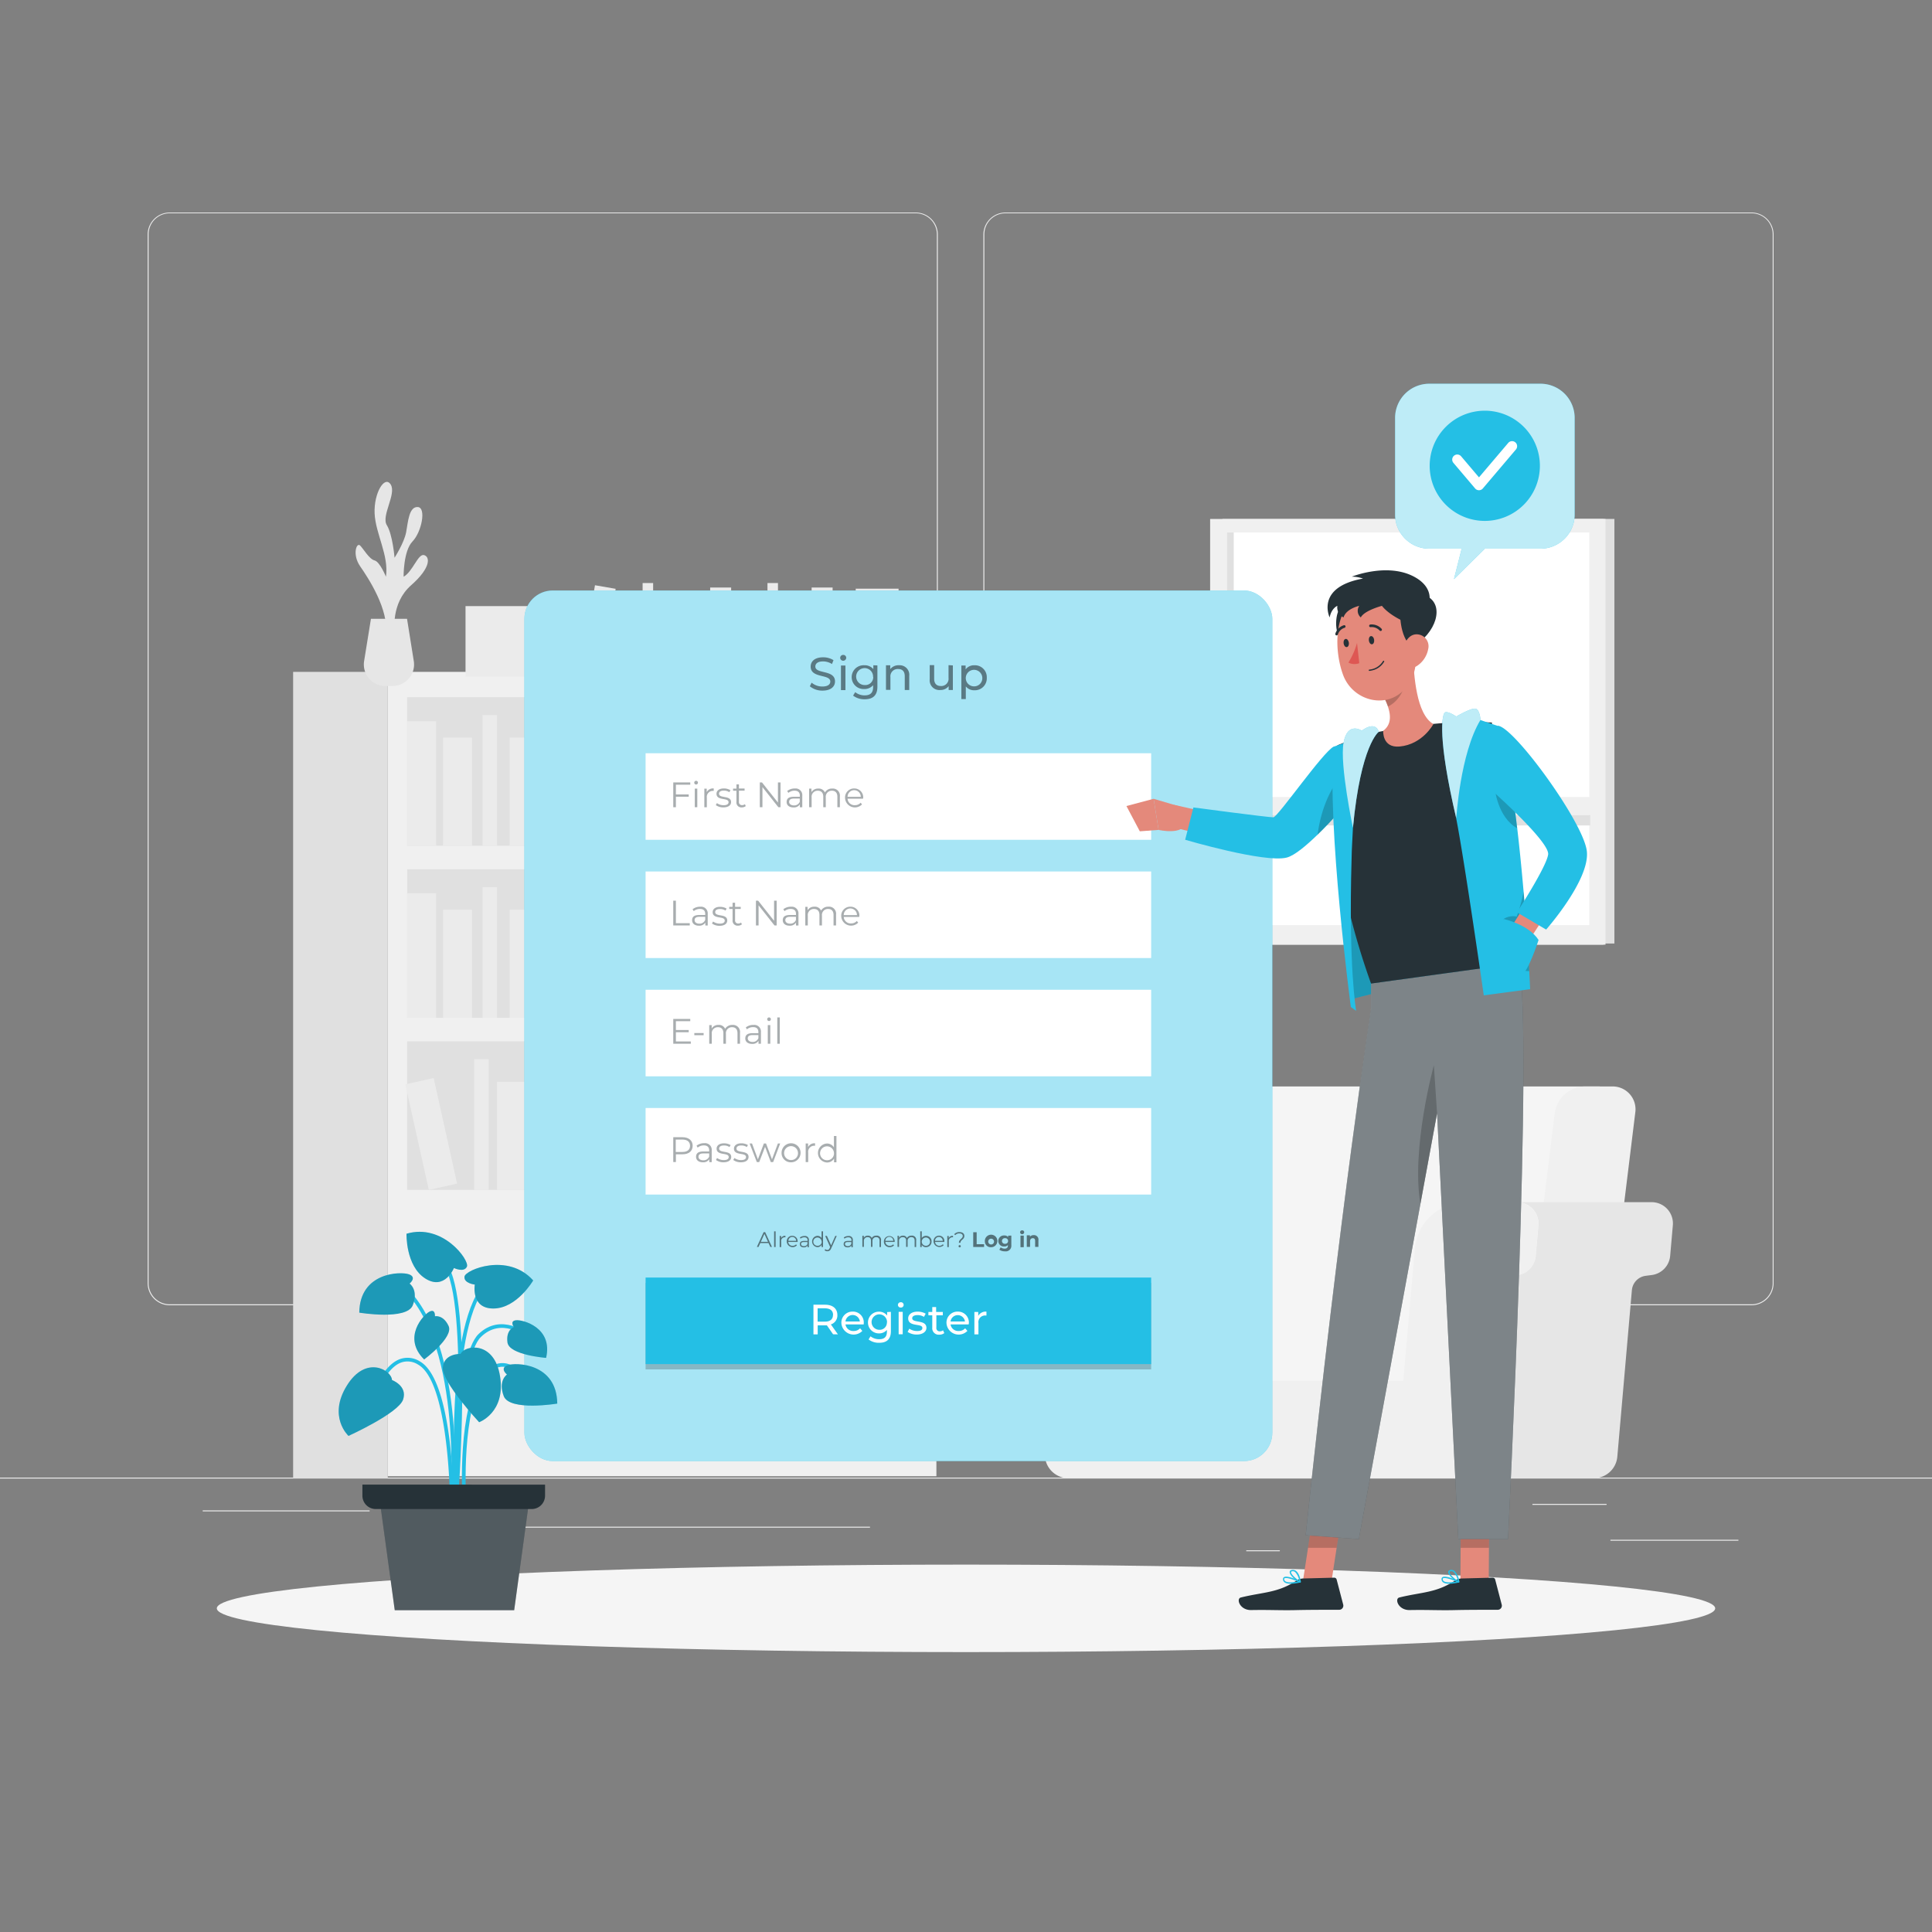 <svg xmlns="http://www.w3.org/2000/svg" viewBox="0 0 500 500"><rect x="0" y="0" width="500" height="500" fill="#808080" stroke="none"/><g id="freepik--background-complete--inject-46"><rect y="382.4" width="500" height="0.25" style="fill:#ebebeb"></rect><rect x="416.78" y="398.49" width="33.12" height="0.25" style="fill:#ebebeb"></rect><rect x="322.53" y="401.21" width="8.69" height="0.25" style="fill:#ebebeb"></rect><rect x="396.59" y="389.21" width="19.19" height="0.25" style="fill:#ebebeb"></rect><rect x="52.46" y="390.89" width="43.19" height="0.25" style="fill:#ebebeb"></rect><rect x="104.56" y="390.89" width="6.33" height="0.25" style="fill:#ebebeb"></rect><rect x="131.47" y="395.11" width="93.68" height="0.25" style="fill:#ebebeb"></rect><path d="M237,337.8H43.91a5.71,5.71,0,0,1-5.7-5.71V60.66A5.71,5.71,0,0,1,43.91,55H237a5.71,5.71,0,0,1,5.71,5.71V332.09A5.71,5.71,0,0,1,237,337.8ZM43.91,55.2a5.46,5.46,0,0,0-5.45,5.46V332.09a5.46,5.46,0,0,0,5.45,5.46H237a5.47,5.47,0,0,0,5.46-5.46V60.66A5.47,5.47,0,0,0,237,55.2Z" style="fill:#ebebeb"></path><path d="M453.31,337.8H260.21a5.72,5.72,0,0,1-5.71-5.71V60.66A5.72,5.72,0,0,1,260.21,55h193.1A5.71,5.71,0,0,1,459,60.66V332.09A5.71,5.71,0,0,1,453.31,337.8ZM260.21,55.2a5.47,5.47,0,0,0-5.46,5.46V332.09a5.47,5.47,0,0,0,5.46,5.46h193.1a5.47,5.47,0,0,0,5.46-5.46V60.66a5.47,5.47,0,0,0-5.46-5.46Z" style="fill:#ebebeb"></path><rect x="100.36" y="173.88" width="141.98" height="208.17" style="fill:#f0f0f0"></rect><rect x="105.37" y="180.43" width="131.95" height="38.45" style="fill:#e0e0e0"></rect><rect x="105.37" y="186.65" width="7.5" height="32.22" style="fill:#ebebeb"></rect><rect x="141.62" y="186.65" width="7.5" height="32.22" style="fill:#ebebeb"></rect><rect x="185.55" y="186.25" width="7.5" height="32.22" transform="translate(-31.62 35.09) rotate(-9.78)" style="fill:#ebebeb"></rect><rect x="114.66" y="190.9" width="7.5" height="27.98" style="fill:#ebebeb"></rect><rect x="131.89" y="190.9" width="7.5" height="27.98" style="fill:#ebebeb"></rect><rect x="175.38" y="190.9" width="7.5" height="27.98" style="fill:#ebebeb"></rect><rect x="154.59" y="190.42" width="7.5" height="27.98" transform="translate(-40.57 39.21) rotate(-12.53)" style="fill:#ebebeb"></rect><rect x="124.89" y="185.05" width="3.75" height="33.82" style="fill:#ebebeb"></rect><rect x="169.47" y="185.05" width="3.75" height="33.82" style="fill:#ebebeb"></rect><rect x="105.37" y="224.96" width="131.95" height="38.45" transform="translate(342.7 488.38) rotate(180)" style="fill:#e0e0e0"></rect><rect x="229.83" y="231.19" width="7.5" height="32.22" transform="translate(467.15 494.6) rotate(180)" style="fill:#ebebeb"></rect><rect x="193.58" y="231.19" width="7.5" height="32.22" transform="translate(394.66 494.6) rotate(180)" style="fill:#ebebeb"></rect><rect x="149.65" y="230.79" width="7.5" height="32.22" transform="translate(262.63 516.26) rotate(-170.22)" style="fill:#ebebeb"></rect><rect x="220.54" y="235.43" width="7.5" height="27.98" transform="translate(448.57 498.85) rotate(180)" style="fill:#ebebeb"></rect><rect x="203.31" y="235.43" width="7.5" height="27.98" transform="translate(414.12 498.85) rotate(180)" style="fill:#ebebeb"></rect><rect x="159.82" y="235.43" width="7.5" height="27.98" transform="translate(327.14 498.85) rotate(180)" style="fill:#ebebeb"></rect><rect x="180.61" y="234.95" width="7.5" height="27.98" transform="translate(310.34 531.95) rotate(-167.47)" style="fill:#ebebeb"></rect><rect x="214.06" y="229.59" width="3.75" height="33.82" transform="translate(431.86 493) rotate(180)" style="fill:#ebebeb"></rect><rect x="169.47" y="229.59" width="3.75" height="33.82" transform="translate(342.7 493) rotate(180)" style="fill:#ebebeb"></rect><rect x="105.37" y="231.19" width="7.5" height="32.22" style="fill:#ebebeb"></rect><rect x="114.66" y="235.43" width="7.5" height="27.98" style="fill:#ebebeb"></rect><rect x="131.89" y="235.43" width="7.5" height="27.98" style="fill:#ebebeb"></rect><rect x="124.89" y="229.59" width="3.75" height="33.82" style="fill:#ebebeb"></rect><rect x="105.37" y="269.5" width="131.95" height="38.45" style="fill:#e0e0e0"></rect><rect x="181.11" y="275.72" width="7.5" height="32.22" style="fill:#ebebeb"></rect><rect x="225.04" y="275.32" width="7.5" height="32.22" transform="translate(-46.17 43.09) rotate(-9.78)" style="fill:#ebebeb"></rect><rect x="154.15" y="279.97" width="7.5" height="27.98" style="fill:#ebebeb"></rect><rect x="171.38" y="279.97" width="7.5" height="27.98" style="fill:#ebebeb"></rect><rect x="214.87" y="279.97" width="7.5" height="27.98" style="fill:#ebebeb"></rect><rect x="194.08" y="279.49" width="7.5" height="27.98" transform="translate(-58.95 49.9) rotate(-12.53)" style="fill:#ebebeb"></rect><rect x="164.38" y="274.12" width="3.75" height="33.82" style="fill:#ebebeb"></rect><rect x="208.96" y="274.12" width="3.75" height="33.82" style="fill:#ebebeb"></rect><rect x="138.81" y="275.32" width="7.5" height="32.22" transform="translate(-47.43 28.45) rotate(-9.78)" style="fill:#ebebeb"></rect><rect x="128.63" y="279.97" width="7.5" height="27.98" style="fill:#ebebeb"></rect><rect x="107.84" y="279.49" width="7.5" height="27.98" transform="translate(-61 31.19) rotate(-12.53)" style="fill:#ebebeb"></rect><rect x="122.73" y="274.12" width="3.75" height="33.82" style="fill:#ebebeb"></rect><rect x="75.86" y="173.88" width="24.5" height="208.71" transform="translate(176.22 556.47) rotate(180)" style="fill:#e0e0e0"></rect><path d="M325.44,377.14H304.63L315.57,288a7.94,7.94,0,0,1,7.67-6.83H414l-13.31,95.93Z" style="fill:#f5f5f5"></path><path d="M391.44,377.14h20.81L423.2,288a5.92,5.92,0,0,0-6-6.83h-7.15a8,8,0,0,0-7.67,6.83Z" style="fill:#f0f0f0"></path><path d="M383.78,377l3.77-43.1a4.1,4.1,0,0,1,3.57-3.72l1.55-.2a5.49,5.49,0,0,0,4.79-5l.69-7.86a5.51,5.51,0,0,0-5.49-6h34.78a5.51,5.51,0,0,1,5.49,6l-.69,7.86a5.49,5.49,0,0,1-4.79,5l-1.55.2a4.11,4.11,0,0,0-3.57,3.72L418.56,377a6.09,6.09,0,0,1-6.06,5.55H377.72A6.09,6.09,0,0,0,383.78,377Z" style="fill:#e6e6e6"></path><path d="M288.06,323.15a13.1,13.1,0,0,0-13.05-12h30.28a13.1,13.1,0,0,1,13,12l3,34.16H291.05Z" style="fill:#e6e6e6"></path><path d="M261.56,311.19H275a13.1,13.1,0,0,1,13.05,12l3,34.16h72.12l3-34.16a13.09,13.09,0,0,1,13-12h13.45a5.51,5.51,0,0,1,5.49,6l-.69,7.86a5.49,5.49,0,0,1-4.79,5l-1.55.2a4.1,4.1,0,0,0-3.57,3.72L383.78,377a6.09,6.09,0,0,1-6.06,5.55H276.5a6.09,6.09,0,0,1-6.06-5.55l-3.77-43.1a4.12,4.12,0,0,0-3.57-3.72l-1.55-.2a5.51,5.51,0,0,1-4.8-5l-.68-7.86A5.51,5.51,0,0,1,261.56,311.19Z" style="fill:#f0f0f0"></path><path d="M102.16,163.48s-1.11-7.31,4.22-12,4.86-7.47,3.33-7.83-2.92,4.32-5.26,5.61c0,0-.08-6.68,2.3-9.13s3.63-8.8,1.36-8.91-2.49,3.76-3,6.51-3,6.61-3,6.61-.49-6-2-8.43,2.56-8.08,1-10.53-4.39,2.22-4.16,7.49,3.75,10.89,2.93,16.39c0,0-1.55-3.87-2.94-4.22s-2.8-2.9-3.73-3.85-2.11,2.33,0,5.37,7.49,11.19,6.67,17.77Z" style="fill:#e6e6e6"></path><path d="M105.34,160.15l1.75,10.95a5.57,5.57,0,0,1-5.5,6.44H99.73a5.57,5.57,0,0,1-5.5-6.44L96,160.15Z" style="fill:#e6e6e6"></path><rect x="210.06" y="152.04" width="5.43" height="23.35" transform="translate(425.54 327.44) rotate(180)" style="fill:#ebebeb"></rect><rect x="183.79" y="152.04" width="5.43" height="23.35" transform="translate(373.01 327.44) rotate(180)" style="fill:#ebebeb"></rect><rect x="151.95" y="151.75" width="5.43" height="23.35" transform="translate(279.33 350.75) rotate(-170.22)" style="fill:#ebebeb"></rect><rect x="203.33" y="155.12" width="5.43" height="20.27" transform="translate(412.08 330.51) rotate(180)" style="fill:#ebebeb"></rect><rect x="190.84" y="155.12" width="5.43" height="20.27" transform="translate(387.11 330.51) rotate(180)" style="fill:#ebebeb"></rect><rect x="159.33" y="155.12" width="5.43" height="20.27" transform="translate(324.08 330.51) rotate(180)" style="fill:#ebebeb"></rect><rect x="174.39" y="154.77" width="5.43" height="20.27" transform="translate(314.23 364.31) rotate(-167.47)" style="fill:#ebebeb"></rect><rect x="198.63" y="150.88" width="2.72" height="24.51" transform="translate(399.97 326.28) rotate(180)" style="fill:#ebebeb"></rect><rect x="166.32" y="150.88" width="2.72" height="24.51" transform="translate(335.35 326.28) rotate(180)" style="fill:#ebebeb"></rect><rect x="120.48" y="156.86" width="26.47" height="18.27" style="fill:#ebebeb"></rect><rect x="215.56" y="164.34" width="22.17" height="13.64" style="fill:#ebebeb"></rect><rect x="221.46" y="152.35" width="11.09" height="13.64" style="fill:#ebebeb"></rect><rect x="391.44" y="134.3" width="26.37" height="109.88" style="fill:#e0e0e0"></rect><rect x="316.37" y="134.3" width="98.62" height="110.17" transform="translate(731.35 378.78) rotate(180)" style="fill:#e0e0e0"></rect><rect x="313.19" y="134.3" width="102.32" height="110.17" transform="translate(728.69 378.78) rotate(180)" style="fill:#f0f0f0"></rect><rect x="317.56" y="137.82" width="93.74" height="101.6" transform="translate(728.86 377.23) rotate(180)" style="fill:#fff"></rect><rect x="317.56" y="137.82" width="1.74" height="101.6" transform="translate(636.85 377.23) rotate(180)" style="fill:#e0e0e0"></rect><rect x="363.9" y="165.98" width="2.74" height="92.54" transform="translate(153.03 577.52) rotate(-90)" style="fill:#e0e0e0"></rect><rect x="317.56" y="206.28" width="95.21" height="4.6" transform="translate(730.32 417.15) rotate(180)" style="fill:#f0f0f0"></rect></g><g id="freepik--Shadow--inject-46"><ellipse id="freepik--path--inject-46" cx="250" cy="416.24" rx="193.89" ry="11.32" style="fill:#f5f5f5"></ellipse></g><g id="freepik--Tab--inject-46"><rect x="135.72" y="152.82" width="193.55" height="225.3" rx="7.32" style="fill:#24BFE5"></rect><rect x="135.72" y="152.82" width="193.55" height="225.3" rx="7.32" style="fill:#fff;isolation:isolate;opacity:0.6"></rect><rect x="167.08" y="256.15" width="130.84" height="22.4" style="fill:#fff"></rect><g style="opacity:0.4"><path d="M178.78,269.53v.59h-4.54V263.7h4.4v.58h-3.72v2.29h3.32v.57h-3.32v2.39Z" style="fill:#263238"></path><path d="M179.69,267.35h2.41v.56h-2.41Z" style="fill:#263238"></path><path d="M191.51,267.32v2.8h-.65v-2.74c0-1-.51-1.54-1.38-1.54a1.55,1.55,0,0,0-1.61,1.74v2.54h-.66v-2.74c0-1-.51-1.54-1.39-1.54a1.55,1.55,0,0,0-1.61,1.74v2.54h-.66v-4.83h.63v.88a2,2,0,0,1,1.77-.92,1.72,1.72,0,0,1,1.71,1,2.12,2.12,0,0,1,1.91-1A1.82,1.82,0,0,1,191.51,267.32Z" style="fill:#263238"></path><path d="M196.93,267.12v3h-.63v-.76a1.8,1.8,0,0,1-1.66.8c-1.09,0-1.76-.57-1.76-1.4s.48-1.37,1.86-1.37h1.53v-.29c0-.83-.46-1.28-1.36-1.28a2.48,2.48,0,0,0-1.61.57l-.29-.48a3,3,0,0,1,2-.66A1.72,1.72,0,0,1,196.93,267.12Zm-.66,1.55v-.79h-1.51c-.93,0-1.24.36-1.24.86s.45.91,1.22.91A1.53,1.53,0,0,0,196.27,268.67Z" style="fill:#263238"></path><path d="M198.55,263.77a.47.47,0,0,1,.48-.46.46.46,0,0,1,.47.45.47.47,0,0,1-.47.48A.47.47,0,0,1,198.55,263.77Zm.15,1.52h.65v4.83h-.65Z" style="fill:#263238"></path><path d="M201.16,263.31h.65v6.81h-.65Z" style="fill:#263238"></path></g><rect x="167.08" y="286.75" width="130.84" height="22.4" style="fill:#fff"></rect><g style="opacity:0.4"><path d="M179.26,296.53c0,1.37-1,2.2-2.62,2.2h-1.72v2h-.68v-6.42h2.4C178.27,294.33,179.26,295.16,179.26,296.53Zm-.68,0c0-1-.67-1.61-2-1.61h-1.7v3.21h1.7C177.91,298.13,178.58,297.54,178.58,296.53Z" style="fill:#263238"></path><path d="M184.19,297.76v3h-.63V300a1.8,1.8,0,0,1-1.66.8c-1.09,0-1.76-.57-1.76-1.41S180.62,298,182,298h1.53v-.3c0-.82-.47-1.27-1.37-1.27a2.44,2.44,0,0,0-1.6.57l-.3-.49a3.08,3.08,0,0,1,2-.65A1.72,1.72,0,0,1,184.19,297.76Zm-.65,1.54v-.79H182c-.93,0-1.23.37-1.23.87s.44.9,1.22.9A1.54,1.54,0,0,0,183.54,299.3Z" style="fill:#263238"></path><path d="M185.29,300.2l.29-.51a3,3,0,0,0,1.72.54c.91,0,1.29-.31,1.29-.79,0-1.26-3.13-.27-3.13-2.17,0-.79.68-1.38,1.91-1.38a3.36,3.36,0,0,1,1.71.45l-.29.52a2.48,2.48,0,0,0-1.42-.41c-.87,0-1.26.34-1.26.8,0,1.3,3.13.32,3.13,2.17,0,.84-.73,1.38-2,1.38A3.2,3.2,0,0,1,185.29,300.2Z" style="fill:#263238"></path><path d="M189.77,300.2l.3-.51a2.9,2.9,0,0,0,1.71.54c.92,0,1.29-.31,1.29-.79,0-1.26-3.12-.27-3.12-2.17,0-.79.68-1.38,1.9-1.38a3.31,3.31,0,0,1,1.71.45l-.28.52a2.53,2.53,0,0,0-1.43-.41c-.87,0-1.25.34-1.25.8,0,1.3,3.13.32,3.13,2.17,0,.84-.74,1.38-2,1.38A3.25,3.25,0,0,1,189.77,300.2Z" style="fill:#263238"></path><path d="M201.91,295.93l-1.82,4.82h-.61L198,296.8l-1.52,3.95h-.61L194,295.93h.62l1.52,4.1,1.55-4.1h.56l1.54,4.1,1.53-4.1Z" style="fill:#263238"></path><path d="M202.27,298.34a2.46,2.46,0,1,1,2.46,2.46A2.38,2.38,0,0,1,202.27,298.34Zm4.25,0a1.8,1.8,0,1,0-1.79,1.88A1.76,1.76,0,0,0,206.52,298.34Z" style="fill:#263238"></path><path d="M210.94,295.89v.63h-.16a1.56,1.56,0,0,0-1.62,1.77v2.46h-.65v-4.82h.62v.94A1.83,1.83,0,0,1,210.94,295.89Z" style="fill:#263238"></path><path d="M216.47,294v6.8h-.62v-.95a2.1,2.1,0,0,1-1.86,1,2.46,2.46,0,0,1,0-4.91,2.09,2.09,0,0,1,1.83,1V294Zm-.64,4.39a1.8,1.8,0,1,0-1.79,1.88A1.76,1.76,0,0,0,215.83,298.34Z" style="fill:#263238"></path></g><rect x="167.08" y="332" width="130.84" height="22.4" style="opacity:0.2"></rect><g style="opacity:0.5"><path d="M198.9,321.71h-2.14l-.46,1h-.42l1.75-3.83h.4l1.75,3.83h-.42Zm-.15-.33-.92-2.06-.92,2.06Z"></path><path d="M200.34,318.67h.39v4.06h-.39Z"></path><path d="M203.27,319.83v.38h-.1a.93.93,0,0,0-1,1.06v1.47h-.39v-2.88h.38v.56A1.08,1.08,0,0,1,203.27,319.83Z"></path><path d="M206.45,321.41H204a1.06,1.06,0,0,0,1.13,1,1.16,1.16,0,0,0,.89-.37l.21.25a1.52,1.52,0,0,1-2.62-1,1.39,1.39,0,0,1,1.41-1.46,1.37,1.37,0,0,1,1.4,1.46S206.45,321.37,206.45,321.41Zm-2.41-.29h2a1,1,0,0,0-2,0Z"></path><path d="M209.34,321v1.78H209v-.45a1.06,1.06,0,0,1-1,.48c-.65,0-1-.34-1-.84s.28-.82,1.11-.82H209v-.17c0-.49-.28-.76-.82-.76a1.48,1.48,0,0,0-1,.34l-.17-.29a1.79,1.79,0,0,1,1.17-.39A1,1,0,0,1,209.34,321Zm-.38.92v-.48h-.91c-.56,0-.74.22-.74.52s.27.54.73.54A.94.94,0,0,0,209,321.87Z"></path><path d="M213,318.67v4.06h-.37v-.57a1.23,1.23,0,0,1-1.11.6,1.47,1.47,0,0,1,0-2.93,1.28,1.28,0,0,1,1.1.57v-1.73Zm-.38,2.62a1.07,1.07,0,1,0-1.07,1.12A1.05,1.05,0,0,0,212.66,321.29Z"></path><path d="M216.55,319.85l-1.44,3.23c-.24.56-.55.74-1,.74a1,1,0,0,1-.7-.26l.18-.29a.75.75,0,0,0,.53.22c.26,0,.43-.12.6-.49l.12-.27-1.29-2.88H214l1.09,2.45,1.08-2.45Z"></path><path d="M220.71,321v1.78h-.37v-.45a1.06,1.06,0,0,1-1,.48c-.65,0-1-.34-1-.84s.28-.82,1.11-.82h.91v-.17c0-.49-.27-.76-.81-.76a1.48,1.48,0,0,0-1,.34l-.18-.29a1.82,1.82,0,0,1,1.18-.39A1,1,0,0,1,220.71,321Zm-.39.92v-.48h-.9c-.56,0-.74.22-.74.52s.27.54.73.54A.92.92,0,0,0,220.32,321.87Z"></path><path d="M228,321.06v1.67h-.38V321.1c0-.61-.31-.92-.83-.92a.93.93,0,0,0-1,1v1.51h-.38V321.1c0-.61-.31-.92-.84-.92a.93.93,0,0,0-1,1v1.51h-.39v-2.88h.37v.53a1.16,1.16,0,0,1,1.06-.55,1,1,0,0,1,1,.61,1.25,1.25,0,0,1,1.14-.61A1.08,1.08,0,0,1,228,321.06Z"></path><path d="M231.54,321.41h-2.41a1.08,1.08,0,0,0,1.14,1,1.13,1.13,0,0,0,.88-.37l.22.25a1.45,1.45,0,0,1-1.11.47,1.42,1.42,0,0,1-1.51-1.47,1.4,1.4,0,1,1,2.8,0S231.54,321.37,231.54,321.41Zm-2.41-.29h2.05a1,1,0,0,0-2.05,0Z"></path><path d="M237.1,321.06v1.67h-.39V321.1c0-.61-.3-.92-.82-.92a.92.92,0,0,0-1,1v1.51h-.39V321.1c0-.61-.3-.92-.83-.92a.92.92,0,0,0-1,1v1.51h-.39v-2.88h.37v.53a1.15,1.15,0,0,1,1.06-.55,1,1,0,0,1,1,.61,1.25,1.25,0,0,1,1.14-.61A1.08,1.08,0,0,1,237.1,321.06Z"></path><path d="M241.08,321.29a1.4,1.4,0,0,1-1.43,1.47,1.23,1.23,0,0,1-1.11-.6v.57h-.38v-4.06h.39v1.73a1.27,1.27,0,0,1,1.1-.57A1.39,1.39,0,0,1,241.08,321.29Zm-.39,0a1.07,1.07,0,1,0-1.07,1.12A1.05,1.05,0,0,0,240.69,321.29Z"></path><path d="M244.39,321.41H242a1.06,1.06,0,0,0,1.13,1A1.13,1.13,0,0,0,244,322l.22.25a1.52,1.52,0,0,1-2.62-1,1.39,1.39,0,0,1,1.41-1.46,1.36,1.36,0,0,1,1.39,1.46Zm-2.41-.29h2a1,1,0,0,0-2,0Z"></path><path d="M246.64,319.83v.38h-.09a.93.93,0,0,0-1,1.06v1.47h-.39v-2.88h.37v.56A1.09,1.09,0,0,1,246.64,319.83Z"></path><path d="M249.16,319.88c0-.4-.32-.67-.88-.67a1.3,1.3,0,0,0-1.05.44l-.29-.22a1.7,1.7,0,0,1,1.37-.57c.77,0,1.26.37,1.26,1,0,.93-1,1-1,1.76h-.41C248.16,320.68,249.16,320.59,249.16,319.88Zm-1.08,2.59a.29.29,0,0,1,.57,0,.29.29,0,1,1-.57,0Z"></path><path d="M251.87,318.9h.89V322h1.92v.72h-2.81Z"></path><path d="M254.88,321.26a1.62,1.62,0,1,1,1.62,1.52A1.52,1.52,0,0,1,254.88,321.26Zm2.37,0a.75.75,0,1,0-.75.81A.74.74,0,0,0,257.25,321.26Z"></path><path d="M261.73,319.78v2.46a1.44,1.44,0,0,1-1.65,1.6,2.44,2.44,0,0,1-1.45-.41l.34-.61a1.77,1.77,0,0,0,1,.33c.6,0,.87-.27.87-.8v-.13a1.21,1.21,0,0,1-.93.37,1.43,1.43,0,1,1,0-2.85,1.18,1.18,0,0,1,1,.42v-.38Zm-.84,1.39a.71.71,0,0,0-.77-.73.73.73,0,1,0,0,1.45A.71.71,0,0,0,260.89,321.17Z"></path><path d="M264,318.9a.49.49,0,0,1,.53-.48.48.48,0,0,1,.53.46.53.53,0,0,1-1.06,0Zm.1.88h.85v3h-.85Z"></path><path d="M268.74,321v1.69h-.85v-1.55c0-.48-.22-.7-.6-.7s-.71.25-.71.79v1.46h-.85v-3h.82v.35a1.29,1.29,0,0,1,1-.39A1.15,1.15,0,0,1,268.74,321Z"></path></g><rect x="167.08" y="330.63" width="130.84" height="22.4" style="fill:#24BFE5"></rect><path d="M215.6,345.31,214,343l-.48,0h-1.9v2.33h-1.1v-7.67h3c2,0,3.19,1,3.19,2.68a2.42,2.42,0,0,1-1.68,2.42l1.82,2.57Zm0-5c0-1.1-.73-1.72-2.14-1.72h-1.86v3.45h1.86C214.84,342.05,215.57,341.41,215.57,340.32Z" style="fill:#fff"></path><path d="M223.52,342.76h-4.71a2,2,0,0,0,2.1,1.7,2.18,2.18,0,0,0,1.68-.7l.58.68a3.17,3.17,0,0,1-5.42-2,2.85,2.85,0,0,1,2.92-3,2.8,2.8,0,0,1,2.87,3C223.54,342.53,223.53,342.66,223.52,342.76Zm-4.71-.76h3.72a1.87,1.87,0,0,0-3.72,0Z" style="fill:#fff"></path><path d="M230.56,339.51v5c0,2.05-1.05,3-3,3a4.3,4.3,0,0,1-2.77-.86l.5-.81a3.57,3.57,0,0,0,2.24.75c1.37,0,2-.63,2-1.95v-.46a2.63,2.63,0,0,1-2.09.9,2.81,2.81,0,1,1,0-5.62,2.64,2.64,0,0,1,2.15,1v-.9Zm-1,2.75a2,2,0,1,0-2,1.89A1.86,1.86,0,0,0,229.53,342.26Z" style="fill:#fff"></path><path d="M232.38,337.71a.7.7,0,0,1,.71-.69.69.69,0,1,1,0,1.37A.69.69,0,0,1,232.38,337.71Zm.19,1.8h1.05v5.8h-1.05Z" style="fill:#fff"></path><path d="M234.89,344.7l.44-.83a3.72,3.72,0,0,0,2,.6c1,0,1.38-.3,1.38-.79,0-1.3-3.67-.17-3.67-2.49,0-1,.93-1.74,2.42-1.74a4.2,4.2,0,0,1,2.11.53l-.45.83a3,3,0,0,0-1.67-.46c-.92,0-1.37.34-1.37.8,0,1.37,3.68.25,3.68,2.51,0,1-1,1.72-2.51,1.72A4.22,4.22,0,0,1,234.89,344.7Z" style="fill:#fff"></path><path d="M244.38,345a2,2,0,0,1-1.27.41,1.66,1.66,0,0,1-1.84-1.82v-3.19h-1v-.86h1v-1.27h1v1.27H244v.86h-1.67v3.15a.85.85,0,0,0,.91,1,1.34,1.34,0,0,0,.82-.27Z" style="fill:#fff"></path><path d="M250.68,342.76H246a2,2,0,0,0,2.11,1.7,2.15,2.15,0,0,0,1.67-.7l.58.68a3.16,3.16,0,0,1-5.41-2,2.85,2.85,0,0,1,2.92-3,2.81,2.81,0,0,1,2.87,3A1.82,1.82,0,0,1,250.68,342.76ZM246,342h3.73a1.88,1.88,0,0,0-3.73,0Z" style="fill:#fff"></path><path d="M255.29,339.45v1h-.24a1.73,1.73,0,0,0-1.83,2v2.89h-1.05v-5.8h1v1A2.2,2.2,0,0,1,255.29,339.45Z" style="fill:#fff"></path><g style="opacity:0.6"><path d="M209.59,177.61l.45-.94a4.28,4.28,0,0,0,2.77,1c1.45,0,2.07-.56,2.07-1.29,0-2-5.08-.76-5.08-3.87,0-1.3,1-2.4,3.21-2.4a5,5,0,0,1,2.7.74l-.4,1a4.31,4.31,0,0,0-2.3-.68c-1.43,0-2,.6-2,1.33,0,2,5.09.76,5.09,3.85,0,1.28-1,2.38-3.25,2.38A5,5,0,0,1,209.59,177.61Z" style="fill:#263238"></path><path d="M217.44,170.24a.76.76,0,0,1,.78-.75.75.75,0,0,1,.78.73.78.78,0,0,1-1.56,0Zm.2,2h1.16v6.36h-1.16Z" style="fill:#263238"></path><path d="M227.07,172.21v5.49c0,2.25-1.14,3.27-3.29,3.27a4.74,4.74,0,0,1-3-.95l.55-.89a3.85,3.85,0,0,0,2.45.83c1.5,0,2.18-.7,2.18-2.14v-.5a2.9,2.9,0,0,1-2.29,1,3.08,3.08,0,1,1,0-6.15,2.91,2.91,0,0,1,2.35,1v-1Zm-1.12,3a2.19,2.19,0,1,0-2.19,2.08A2.06,2.06,0,0,0,226,175.22Z" style="fill:#263238"></path><path d="M235.31,174.91v3.66h-1.16V175c0-1.25-.62-1.86-1.71-1.86a1.89,1.89,0,0,0-2,2.11v3.28h-1.15v-6.36h1.11v1a2.7,2.7,0,0,1,2.29-1A2.47,2.47,0,0,1,235.31,174.91Z" style="fill:#263238"></path><path d="M246.6,172.21v6.36h-1.09v-1a2.59,2.59,0,0,1-2.16,1,2.5,2.5,0,0,1-2.74-2.77v-3.66h1.15v3.53c0,1.24.63,1.87,1.72,1.87a1.88,1.88,0,0,0,2-2.11v-3.29Z" style="fill:#263238"></path><path d="M255.38,175.39a3.09,3.09,0,0,1-3.21,3.25,2.73,2.73,0,0,1-2.22-1v3.28H248.8v-8.68h1.1v1a2.71,2.71,0,0,1,2.27-1.07A3.08,3.08,0,0,1,255.38,175.39Zm-1.16,0a2.14,2.14,0,1,0-2.15,2.24A2.11,2.11,0,0,0,254.22,175.39Z" style="fill:#263238"></path></g><rect x="167.08" y="225.54" width="130.84" height="22.4" style="fill:#fff"></rect><g style="opacity:0.4"><path d="M174.24,233.09h.68v5.83h3.59v.59h-4.27Z" style="fill:#263238"></path><path d="M183.16,236.52v3h-.62v-.75a1.84,1.84,0,0,1-1.66.8c-1.09,0-1.76-.57-1.76-1.41s.47-1.36,1.86-1.36h1.53v-.29c0-.83-.47-1.28-1.37-1.28a2.44,2.44,0,0,0-1.6.57l-.3-.49a3.11,3.11,0,0,1,2-.65A1.72,1.72,0,0,1,183.16,236.52Zm-.65,1.54v-.79H181c-.94,0-1.24.37-1.24.87s.45.9,1.22.9A1.54,1.54,0,0,0,182.51,238.06Z" style="fill:#263238"></path><path d="M184.26,239l.29-.51a3,3,0,0,0,1.72.54c.92,0,1.29-.31,1.29-.79,0-1.26-3.12-.27-3.12-2.17,0-.79.67-1.38,1.9-1.38a3.31,3.31,0,0,1,1.71.45l-.29.52a2.48,2.48,0,0,0-1.42-.41c-.87,0-1.25.34-1.25.8,0,1.3,3.12.32,3.12,2.17,0,.84-.73,1.38-2,1.38A3.24,3.24,0,0,1,184.26,239Z" style="fill:#263238"></path><path d="M192,239.22a1.57,1.57,0,0,1-1,.34,1.28,1.28,0,0,1-1.41-1.41v-2.91h-.87v-.55h.87v-1.06h.65v1.06h1.46v.55h-1.46v2.88a.77.77,0,0,0,.83.88,1.07,1.07,0,0,0,.72-.25Z" style="fill:#263238"></path><path d="M201,233.09v6.42h-.56l-4.12-5.21v5.21h-.68v-6.42h.56l4.13,5.21v-5.21Z" style="fill:#263238"></path><path d="M206.64,236.52v3H206v-.75a1.82,1.82,0,0,1-1.66.8c-1.09,0-1.76-.57-1.76-1.41s.48-1.36,1.87-1.36H206v-.29c0-.83-.47-1.28-1.37-1.28a2.44,2.44,0,0,0-1.6.57l-.3-.49a3.08,3.08,0,0,1,2-.65A1.72,1.72,0,0,1,206.64,236.52Zm-.65,1.54v-.79h-1.52c-.93,0-1.23.37-1.23.87s.45.9,1.22.9A1.54,1.54,0,0,0,206,238.06Z" style="fill:#263238"></path><path d="M216.37,236.71v2.8h-.65v-2.73c0-1-.52-1.54-1.39-1.54a1.55,1.55,0,0,0-1.61,1.74v2.53h-.65v-2.73c0-1-.52-1.54-1.4-1.54a1.55,1.55,0,0,0-1.61,1.74v2.53h-.65v-4.82H209v.88a2,2,0,0,1,1.77-.92,1.74,1.74,0,0,1,1.72,1,2.1,2.1,0,0,1,1.9-1A1.82,1.82,0,0,1,216.37,236.71Z" style="fill:#263238"></path><path d="M222.36,237.3h-4a1.79,1.79,0,0,0,1.9,1.68,1.91,1.91,0,0,0,1.48-.63l.36.42a2.55,2.55,0,0,1-4.39-1.67,2.33,2.33,0,0,1,2.36-2.45,2.3,2.3,0,0,1,2.34,2.45C222.37,237.16,222.36,237.23,222.36,237.3Zm-4-.48h3.42a1.71,1.71,0,0,0-3.42,0Z" style="fill:#263238"></path></g><rect x="167.08" y="194.94" width="130.84" height="22.4" style="fill:#fff"></rect><g style="opacity:0.4"><path d="M174.92,203.08v2.52h3.32v.59h-3.32v2.72h-.68v-6.42h4.4v.59Z" style="fill:#263238"></path><path d="M179.67,202.56a.48.48,0,1,1,.47.47A.47.47,0,0,1,179.67,202.56Zm.14,1.53h.65v4.82h-.65Z" style="fill:#263238"></path><path d="M184.71,204.05v.63h-.16a1.56,1.56,0,0,0-1.62,1.78v2.46h-.65v-4.82h.62V205A1.83,1.83,0,0,1,184.71,204.05Z" style="fill:#263238"></path><path d="M185.25,208.36l.29-.52a2.89,2.89,0,0,0,1.72.55c.92,0,1.29-.32,1.29-.79,0-1.26-3.12-.27-3.12-2.18,0-.78.67-1.37,1.9-1.37a3.21,3.21,0,0,1,1.71.45l-.29.52a2.48,2.48,0,0,0-1.42-.41c-.87,0-1.25.34-1.25.8,0,1.3,3.12.32,3.12,2.17,0,.83-.73,1.37-2,1.37A3.24,3.24,0,0,1,185.25,208.36Z" style="fill:#263238"></path><path d="M193,208.62a1.62,1.62,0,0,1-1,.33,1.27,1.27,0,0,1-1.41-1.4v-2.91h-.87v-.55h.87V203h.65v1.06h1.46v.55h-1.46v2.87a.78.78,0,0,0,.83.89,1.12,1.12,0,0,0,.72-.25Z" style="fill:#263238"></path><path d="M202,202.49v6.42h-.56l-4.12-5.21v5.21h-.68v-6.42h.56l4.13,5.21v-5.21Z" style="fill:#263238"></path><path d="M207.63,205.92v3H207v-.75a1.8,1.8,0,0,1-1.65.79c-1.1,0-1.77-.56-1.77-1.4s.48-1.36,1.87-1.36H207v-.3c0-.82-.47-1.27-1.37-1.27a2.44,2.44,0,0,0-1.6.57l-.3-.49a3.09,3.09,0,0,1,2-.65A1.71,1.71,0,0,1,207.63,205.92Zm-.65,1.54v-.79h-1.52c-.93,0-1.23.37-1.23.86s.45.91,1.22.91A1.55,1.55,0,0,0,207,207.46Z" style="fill:#263238"></path><path d="M217.36,206.11v2.8h-.65v-2.73c0-1-.52-1.54-1.39-1.54a1.55,1.55,0,0,0-1.61,1.74v2.53h-.65v-2.73c0-1-.52-1.54-1.4-1.54a1.55,1.55,0,0,0-1.61,1.74v2.53h-.65v-4.82H210V205a2,2,0,0,1,1.77-.92,1.74,1.74,0,0,1,1.72,1,2.08,2.08,0,0,1,1.9-1A1.82,1.82,0,0,1,217.36,206.11Z" style="fill:#263238"></path><path d="M223.35,206.7h-4a1.79,1.79,0,0,0,1.9,1.68,1.89,1.89,0,0,0,1.48-.64l.36.43a2.55,2.55,0,0,1-4.39-1.67,2.33,2.33,0,0,1,2.36-2.45,2.3,2.3,0,0,1,2.34,2.45C223.36,206.55,223.35,206.62,223.35,206.7Zm-4-.49h3.42a1.71,1.71,0,0,0-3.42,0Z" style="fill:#263238"></path></g></g><g id="freepik--Plant--inject-46"><path d="M117.85,385.28l-.95,0c0-1.41,1.17-34.45,6.92-40,5.91-5.75,12.86-.08,12.92,0l-.6.72c-.26-.21-6.37-5.17-11.67,0C119,351.21,117.86,384.94,117.85,385.28Z" style="fill:#24BFE5"></path><path d="M117.37,391.91l-.94-.09c0-.4,3.72-40.12-10.67-56.64l.71-.62C121.13,351.39,117.41,391.51,117.37,391.91Z" style="fill:#24BFE5"></path><path d="M117.83,387.67c-.12-1.88-2.89-46,8.17-56.2l.64.7c-10.73,9.86-7.9,55-7.87,55.43Z" style="fill:#24BFE5"></path><path d="M116.43,387.64c0-.3-.34-30-8.21-34.47a5,5,0,0,0-4.58-.48c-4.61,1.91-7.06,10.71-7.09,10.8l-.91-.25c.1-.38,2.6-9.33,7.64-11.42a5.89,5.89,0,0,1,5.41.53c8.33,4.77,8.68,34,8.69,35.28Z" style="fill:#24BFE5"></path><path d="M119.67,387.66c-.06-1-1.27-23.44,5.1-31.77,1.7-2.21,3.58-3.26,5.62-3.11,4.53.31,8,6.45,8.19,6.71l-.82.47c0-.06-3.42-6-7.44-6.24-1.69-.13-3.31.8-4.8,2.75-6.16,8-4.92,30.91-4.91,31.14Z" style="fill:#24BFE5"></path><path d="M118.4,390.77l-.94-.07c0-.54,4-54.12-2.6-63.06l.76-.56C122.44,336.3,118.57,388.55,118.4,390.77Z" style="fill:#24BFE5"></path><path d="M101.45,357.15s4.08,1.51,2.87,5.06-14.13,9.4-14.13,9.4-5.41-4.95-.44-13S101.34,354.61,101.45,357.15Z" style="fill:#24BFE5"></path><path d="M101.45,357.15s4.08,1.51,2.87,5.06-14.13,9.4-14.13,9.4-5.41-4.95-.44-13S101.34,354.61,101.45,357.15Z" style="isolation:isolate;opacity:0.2"></path><path d="M119.2,350.39s-4.35-.18-4.6,3.56S124,368.07,124,368.07s6.9-2.5,5.42-11.85S120.28,348.08,119.2,350.39Z" style="fill:#24BFE5"></path><path d="M119.2,350.39s-4.35-.18-4.6,3.56S124,368.07,124,368.07s6.9-2.5,5.42-11.85S120.28,348.08,119.2,350.39Z" style="isolation:isolate;opacity:0.2"></path><path d="M122.88,332.45s-2.9-.31-2.67-2.07,11.27-6.31,17.78,1c0,0-4.17,7.16-10.19,7.26S122.88,332.45,122.88,332.45Z" style="fill:#24BFE5"></path><path d="M122.88,332.45s-2.9-.31-2.67-2.07,11.27-6.31,17.78,1c0,0-4.17,7.16-10.19,7.26S122.88,332.45,122.88,332.45Z" style="isolation:isolate;opacity:0.2"></path><path d="M117.48,328.16s2.62,1.27,3.36-.35-6.23-11.31-15.64-8.52c0,0-.25,8.28,4.81,11.55S117.48,328.16,117.48,328.16Z" style="fill:#24BFE5"></path><path d="M117.48,328.16s2.62,1.27,3.36-.35-6.23-11.31-15.64-8.52c0,0-.25,8.28,4.81,11.55S117.48,328.16,117.48,328.16Z" style="isolation:isolate;opacity:0.2"></path><path d="M131.2,355.73s-2-1.62.16-2.41,12.75-.56,12.86,9.93c0,0-12.34,2.05-13.86-1.95S131.2,355.73,131.2,355.73Z" style="fill:#24BFE5"></path><path d="M131.2,355.73s-2-1.62.16-2.41,12.75-.56,12.86,9.93c0,0-12.34,2.05-13.86-1.95S131.2,355.73,131.2,355.73Z" style="isolation:isolate;opacity:0.2"></path><path d="M106,332.19s2-1.62-.16-2.4-12.75-.57-12.86,9.92c0,0,12.34,2.06,13.86-1.94S106,332.19,106,332.19Z" style="fill:#24BFE5"></path><path d="M106,332.19s2-1.62-.16-2.4-12.75-.57-12.86,9.92c0,0,12.34,2.06,13.86-1.94S106,332.19,106,332.19Z" style="isolation:isolate;opacity:0.2"></path><path d="M112.56,340.64s.18-2-1.41-1.19-7.1,6.73-1.38,12.38c0,0,7.71-5.71,6.32-8.68S112.56,340.64,112.56,340.64Z" style="fill:#24BFE5"></path><path d="M112.56,340.64s.18-2-1.41-1.19-7.1,6.73-1.38,12.38c0,0,7.71-5.71,6.32-8.68S112.56,340.64,112.56,340.64Z" style="isolation:isolate;opacity:0.2"></path><path d="M133,343.44s-1.2-1.57.56-1.76,9.6,1.9,7.77,9.74c0,0-9.56-.72-10-4S133,343.44,133,343.44Z" style="fill:#24BFE5"></path><path d="M133,343.44s-1.2-1.57.56-1.76,9.6,1.9,7.77,9.74c0,0-9.56-.72-10-4S133,343.44,133,343.44Z" style="isolation:isolate;opacity:0.2"></path><polygon points="102.16 416.72 133.07 416.72 137.18 386.66 98.05 386.66 102.16 416.72" style="fill:#263238"></polygon><polygon points="102.16 416.72 133.07 416.72 137.18 386.66 98.05 386.66 102.16 416.72" style="fill:#fff;isolation:isolate;opacity:0.2"></polygon><path d="M141.06,384.22v2.86a3.46,3.46,0,0,1-3.46,3.46H97.25a3.46,3.46,0,0,1-3.46-3.46v-2.86Z" style="fill:#263238"></path></g><g id="freepik--speech-bubble--inject-46"><path d="M398.62,99.31H369.89a8.84,8.84,0,0,0-8.84,8.84v25a8.84,8.84,0,0,0,8.84,8.85h8.39l-2,7.89,8-7.89h14.39a8.85,8.85,0,0,0,8.85-8.85v-25A8.84,8.84,0,0,0,398.62,99.31Z" style="fill:#24BFE5"></path><path d="M398.62,99.31H369.89a8.84,8.84,0,0,0-8.84,8.84v25a8.84,8.84,0,0,0,8.84,8.85h8.39l-2,7.89,8-7.89h14.39a8.85,8.85,0,0,0,8.85-8.85v-25A8.84,8.84,0,0,0,398.62,99.31Z" style="fill:#fff;opacity:0.7"></path><circle cx="384.26" cy="120.55" r="11.15" style="fill:#fff"></circle><path d="M384.26,106.29a14.26,14.26,0,1,0,14.26,14.26A14.25,14.25,0,0,0,384.26,106.29Zm8.09,10-8.59,10.12a1.28,1.28,0,0,1-1,.46,1.3,1.3,0,0,1-1-.46l-5.59-6.59a1.31,1.31,0,1,1,2-1.69l4.59,5.41,7.59-8.94a1.31,1.31,0,0,1,2,1.69Z" style="fill:#24BFE5"></path></g><g id="freepik--Character--inject-46"><path d="M393.64,253.56s-17.41-2.2-43.79,5c0,0-4.24-47.14-3.74-53.62s40.73-4.58,40.73-4.58,1,18.87,3.62,30.25S395,251.37,393.64,253.56Z" style="fill:#24BFE5"></path><path d="M393.64,253.56s-17.41-2.2-43.79,5c0,0-4.24-47.14-3.74-53.62s40.73-4.58,40.73-4.58,1,18.87,3.62,30.25S395,251.37,393.64,253.56Z" style="opacity:0.2"></path><polygon points="337.13 409.62 344.23 411.63 345.92 400.58 346.83 394.67 339.73 392.66 338.52 400.58 337.13 409.62" style="fill:#e4897b"></polygon><polygon points="377.95 410.2 385.27 411.17 385.34 400.58 385.39 394 378.06 393.04 378.01 400.58 377.95 410.2" style="fill:#e4897b"></polygon><polygon points="378.06 393.04 378.01 400.58 385.34 400.58 385.39 394 378.06 393.04" style="opacity:0.2"></polygon><polygon points="338.52 400.58 345.92 400.58 346.83 394.67 339.73 392.66 338.52 400.58" style="opacity:0.2"></polygon><path d="M305.61,208.81l-7.05-2.08,1.29,8.05s6.4,1.47,7-1.86Z" style="fill:#e4897b"></path><polygon points="291.52 208.6 294.98 215.14 299.85 214.78 298.56 206.73 291.52 208.6" style="fill:#e4897b"></polygon><polygon points="315.34 210.87 303.76 208.28 302.71 213.9 313.22 216.46 315.34 210.87" style="fill:#e4897b"></polygon><path d="M350.37,205.79l-.68.81c-1.46,1.71-5,5.84-8.69,9.4-3,2.9-6,5.43-8,5.94-5.67,1.46-26.28-4.61-26.28-4.61l2.13-8.36s19.2,2.55,20.69,2.55c1.13,0,12.81-16.92,15.64-18.31Z" style="fill:#24BFE5"></path><path d="M349.69,206.6c-1.46,1.71-5,5.84-8.69,9.4.74-5.86,2.89-11.24,5.72-14.64a5.28,5.28,0,0,1,.9-.88Z" style="opacity:0.2"></path><path d="M337.22,408.51l8.06-.21a.64.64,0,0,1,.64.48l1.7,6.49a1.07,1.07,0,0,1-1,1.34c-2.91,0-7.12,0-10.77.07-4.28.12-7-.09-12,0-3,.08-4-2.94-2.72-3.25,5.73-1.42,9.48-1.14,14.36-4.34A3.49,3.49,0,0,1,337.22,408.51Z" style="fill:#263238"></path><path d="M336.52,409.55h0c-1.18.26-3.28.61-4.12-.08a1,1,0,0,1-.36-.84.54.54,0,0,1,.27-.47c.89-.53,3.9.9,4.25,1.06a.19.19,0,0,1,.1.17A.17.17,0,0,1,336.52,409.55Zm-4-1.11-.06,0a.22.22,0,0,0-.11.19.65.65,0,0,0,.23.55c.47.39,1.69.43,3.31.11C334.72,408.8,333.09,408.23,332.54,408.44Z" style="fill:#24BFE5"></path><path d="M336.52,409.55h-.12c-.91-.38-2.73-1.92-2.63-2.75,0-.2.16-.45.64-.51a1.35,1.35,0,0,1,1,.27c1,.75,1.23,2.72,1.25,2.8a.18.18,0,0,1-.07.16Zm-2.24-2.87c-.15.05-.16.13-.16.16-.06.5,1.18,1.72,2.11,2.24a4,4,0,0,0-1.06-2.24.9.9,0,0,0-.72-.2A.61.61,0,0,0,334.28,406.68Z" style="fill:#24BFE5"></path><path d="M378.24,408.51l8.06-.21a.65.65,0,0,1,.65.48l1.69,6.49a1.06,1.06,0,0,1-1,1.34c-2.91,0-7.12,0-10.78.07-4.27.12-7-.09-12,0-3,.08-4-2.94-2.72-3.25,5.73-1.42,9.47-1.14,14.35-4.34A3.49,3.49,0,0,1,378.24,408.51Z" style="fill:#263238"></path><path d="M377.55,409.55h0c-1.18.26-3.29.61-4.12-.08a1,1,0,0,1-.36-.84.54.54,0,0,1,.27-.47c.88-.53,3.9.9,4.24,1.06a.16.16,0,0,1,.1.17A.18.18,0,0,1,377.55,409.55Zm-4-1.11-.06,0a.2.2,0,0,0-.1.19.63.63,0,0,0,.23.55c.47.39,1.68.43,3.31.11C375.74,408.8,374.11,408.23,373.56,408.44Z" style="fill:#24BFE5"></path><path d="M377.55,409.55h-.13c-.9-.38-2.73-1.92-2.62-2.75,0-.2.15-.45.63-.51a1.33,1.33,0,0,1,1,.27,5,5,0,0,1,1.25,2.8.16.16,0,0,1-.07.16Zm-2.25-2.87c-.14.05-.15.13-.15.16-.07.5,1.18,1.72,2.11,2.24a4.11,4.11,0,0,0-1.06-2.24.91.91,0,0,0-.72-.2Z" style="fill:#24BFE5"></path><path d="M393.05,249.26c3.88,16.81-2.78,149.06-2.78,149.06H377.41l-5.5-110.21L351.66,398.32l-13.75-1c9-85.38,16.93-136.35,16.93-136.35l0-6.44Z" style="fill:#263238"></path><path d="M337.91,397.32l13.75,1,15.94-86.76,4.31-23.45,5.5,110.21h12.86s6.66-132.25,2.78-149.06l-38.23,5.27,0,6.44S346.9,311.94,337.91,397.32Z" style="fill:#fff;opacity:0.4"></path><path d="M386.12,187a162.35,162.35,0,0,0,.61,24.1c.54,5.6,1.28,10.89,2.07,15.66,1.85,11.19,3.95,19.58,4.25,22.51l-38.23,5.27c-13.94-39-8.69-61.66-8.69-61.66a74.82,74.82,0,0,1,8.77-3c.63-.17,1.27-.33,1.93-.48a143.19,143.19,0,0,1,16.25-2.24c1-.09,2.09-.16,3.11-.21C381.41,186.69,386.12,187,386.12,187Z" style="fill:#263238"></path><path d="M365.66,169.45c.28,5.35.85,15.39,5.3,17.94,0,0-2.77,5.27-8.76,5.81-4.53.4-4.23-4.07-4.23-4.07,2.62-1.95,2-5.26,0-9Z" style="fill:#e4897b"></path><path d="M362.52,173.81,358,180.13a17.4,17.4,0,0,1,1.2,2.7c2.1-.84,4.51-4,4.16-6.29A7.8,7.8,0,0,0,362.52,173.81Z" style="opacity:0.2"></path><path d="M346.16,158.68c-.87,2.78-.39,8.48,3.48,6.63S347.66,153.91,346.16,158.68Z" style="fill:#263238"></path><path d="M366.16,162.44c.43,7.13,1,11.28-2.11,15.32-4.73,6.07-13.89,3.81-16.45-3.07-2.3-6.2-2.61-16.82,4-20.42A9.86,9.86,0,0,1,366.16,162.44Z" style="fill:#e4897b"></path><path d="M361.16,158.56v-8s8.48-.63,8.1,3.71c4.7,2.33,2.48,9.64-3.83,13.22-3.46-2.77-3.06-9.43-3.06-9.43C362,158.25,361.58,158.41,361.16,158.56Z" style="fill:#263238"></path><path d="M369.61,168a6.65,6.65,0,0,1-2.85,4.31c-2,1.31-3.73-.3-3.8-2.55-.06-2,.89-5.16,3.19-5.56A3.08,3.08,0,0,1,369.61,168Z" style="fill:#e4897b"></path><path d="M355.63,165.62c.07.58-.18,1.08-.56,1.12s-.74-.39-.81-1,.18-1.08.55-1.12S355.56,165,355.63,165.62Z" style="fill:#263238"></path><path d="M349.09,166.35c.07.58-.18,1.08-.56,1.12s-.74-.39-.81-1,.18-1.08.56-1.12S349,165.77,349.09,166.35Z" style="fill:#263238"></path><path d="M351.2,166.4a20.13,20.13,0,0,1-2.23,5.08,3.44,3.44,0,0,0,2.81.15Z" style="fill:#de5753"></path><path d="M355.15,173.49a5.86,5.86,0,0,1-.75.14.17.17,0,1,1,0-.34,4.6,4.6,0,0,0,3.52-2.2.16.16,0,0,1,.22-.08.17.17,0,0,1,.08.23A4.71,4.71,0,0,1,355.15,173.49Z" style="fill:#263238"></path><path d="M357.39,163.29a.36.36,0,0,1-.34-.1,2.77,2.77,0,0,0-2.31-.89.33.33,0,0,1-.4-.27.34.34,0,0,1,.27-.4,3.42,3.42,0,0,1,2.93,1.09.33.33,0,0,1,0,.48A.4.4,0,0,1,357.39,163.29Z" style="fill:#263238"></path><path d="M346,164.42a.28.28,0,0,1-.2,0,.34.34,0,0,1-.21-.43,3.35,3.35,0,0,1,2.21-2.18.34.34,0,0,1,.17.66,2.61,2.61,0,0,0-1.73,1.74A.33.33,0,0,1,346,164.42Z" style="fill:#263238"></path><path d="M364.92,161.52s-5-1.83-7.28-4.73c0,0-4.54,1.19-5.47,3a2.26,2.26,0,0,1-.39-3s-3.4.72-4.07,3a2.86,2.86,0,0,1-1.6-3s-1.51.57-2,3c0,0-3.75-7.82,8.64-10.06a9.24,9.24,0,0,0-2.91-.49s8.65-3.49,15.5-.3S371,158.31,364.92,161.52Z" style="fill:#263238"></path><path d="M396,256l-12,1.6s-4.95-34.59-7.13-45.76V188l6.27-1.65L388,188a117,117,0,0,1,3.07,14.6c.59,3.74,1.12,7.74,1.59,11.79.65,5.52,1.19,11.14,1.65,16.4.72,8.49,1.2,16,1.46,20.59C395.92,254.26,396,256,396,256Z" style="fill:#24BFE5"></path><path d="M376.88,211.82s1-16.83,6.27-25.51c0,0-.13-2.48-1.18-2.88s-5.09,2-5.09,2-2.51-1.72-3.06-.92S371.93,190.63,376.88,211.82Z" style="fill:#24BFE5"></path><path d="M376.88,211.82s1-16.83,6.27-25.51c0,0-.13-2.48-1.18-2.88s-5.09,2-5.09,2-2.51-1.72-3.06-.92S371.93,190.63,376.88,211.82Z" style="fill:#fff;opacity:0.7"></path><path d="M349.6,260.61l1.37,1s-2-11.15-1.18-39.35c0-1.36.09-2.67.14-3.92,1-23.86,4.72-28.2,5-28.46l-3.46,1.18-6.27,2.16C343.31,213.57,349.6,260.61,349.6,260.61Z" style="fill:#24BFE5"></path><path d="M350.14,214.23s-3.46-16.36-2.43-22,4.72-3.13,4.72-3.13,3.39-2.74,4.4.28C356.83,189.38,352.17,192.66,350.14,214.23Z" style="fill:#24BFE5"></path><path d="M350.14,214.23s-3.46-16.36-2.43-22,4.72-3.13,4.72-3.13,3.39-2.74,4.4.28C356.83,189.38,352.17,192.66,350.14,214.23Z" style="fill:#fff;opacity:0.7"></path><path d="M392.64,214.35c-5.12-2.87-5.8-10.36-5.8-10.36.31-.12,2.21-.77,4.21-1.43C391.64,206.3,392.17,210.3,392.64,214.35Z" style="opacity:0.2"></path><path d="M367.6,311.56l4.31-23.45-.83-12.41S365.17,297.22,367.6,311.56Z" style="opacity:0.2"></path><path d="M395.75,251.34c-3.22-.22-6-.43-6-.43l-.61-13.09a4.65,4.65,0,0,1,3.37-.62,36.82,36.82,0,0,0,1.79-6.45C395,239.24,395.49,246.76,395.75,251.34Z" style="opacity:0.2"></path><polygon points="396.85 230.74 390.58 240.81 395.54 243.66 401.43 234.59 396.85 230.74" style="fill:#e4897b"></polygon><path d="M387.73,187.84c4.22.46,22.16,25.08,22.95,32.5s-10.54,20.23-10.54,20.23l-7.56-4.45s7.68-11.81,8.08-15-14.05-16.08-14.05-16.08a29.11,29.11,0,0,1-1.78-9.26C384.63,190.36,387.73,187.84,387.73,187.84Z" style="fill:#24BFE5"></path><path d="M389.13,237.83s6.45,1.38,9.05,5.44c0,0-2.7,8.45-4.63,9.37s-6.71.92-6.71.92S386.53,244.16,389.13,237.83Z" style="fill:#24BFE5"></path></g></svg>